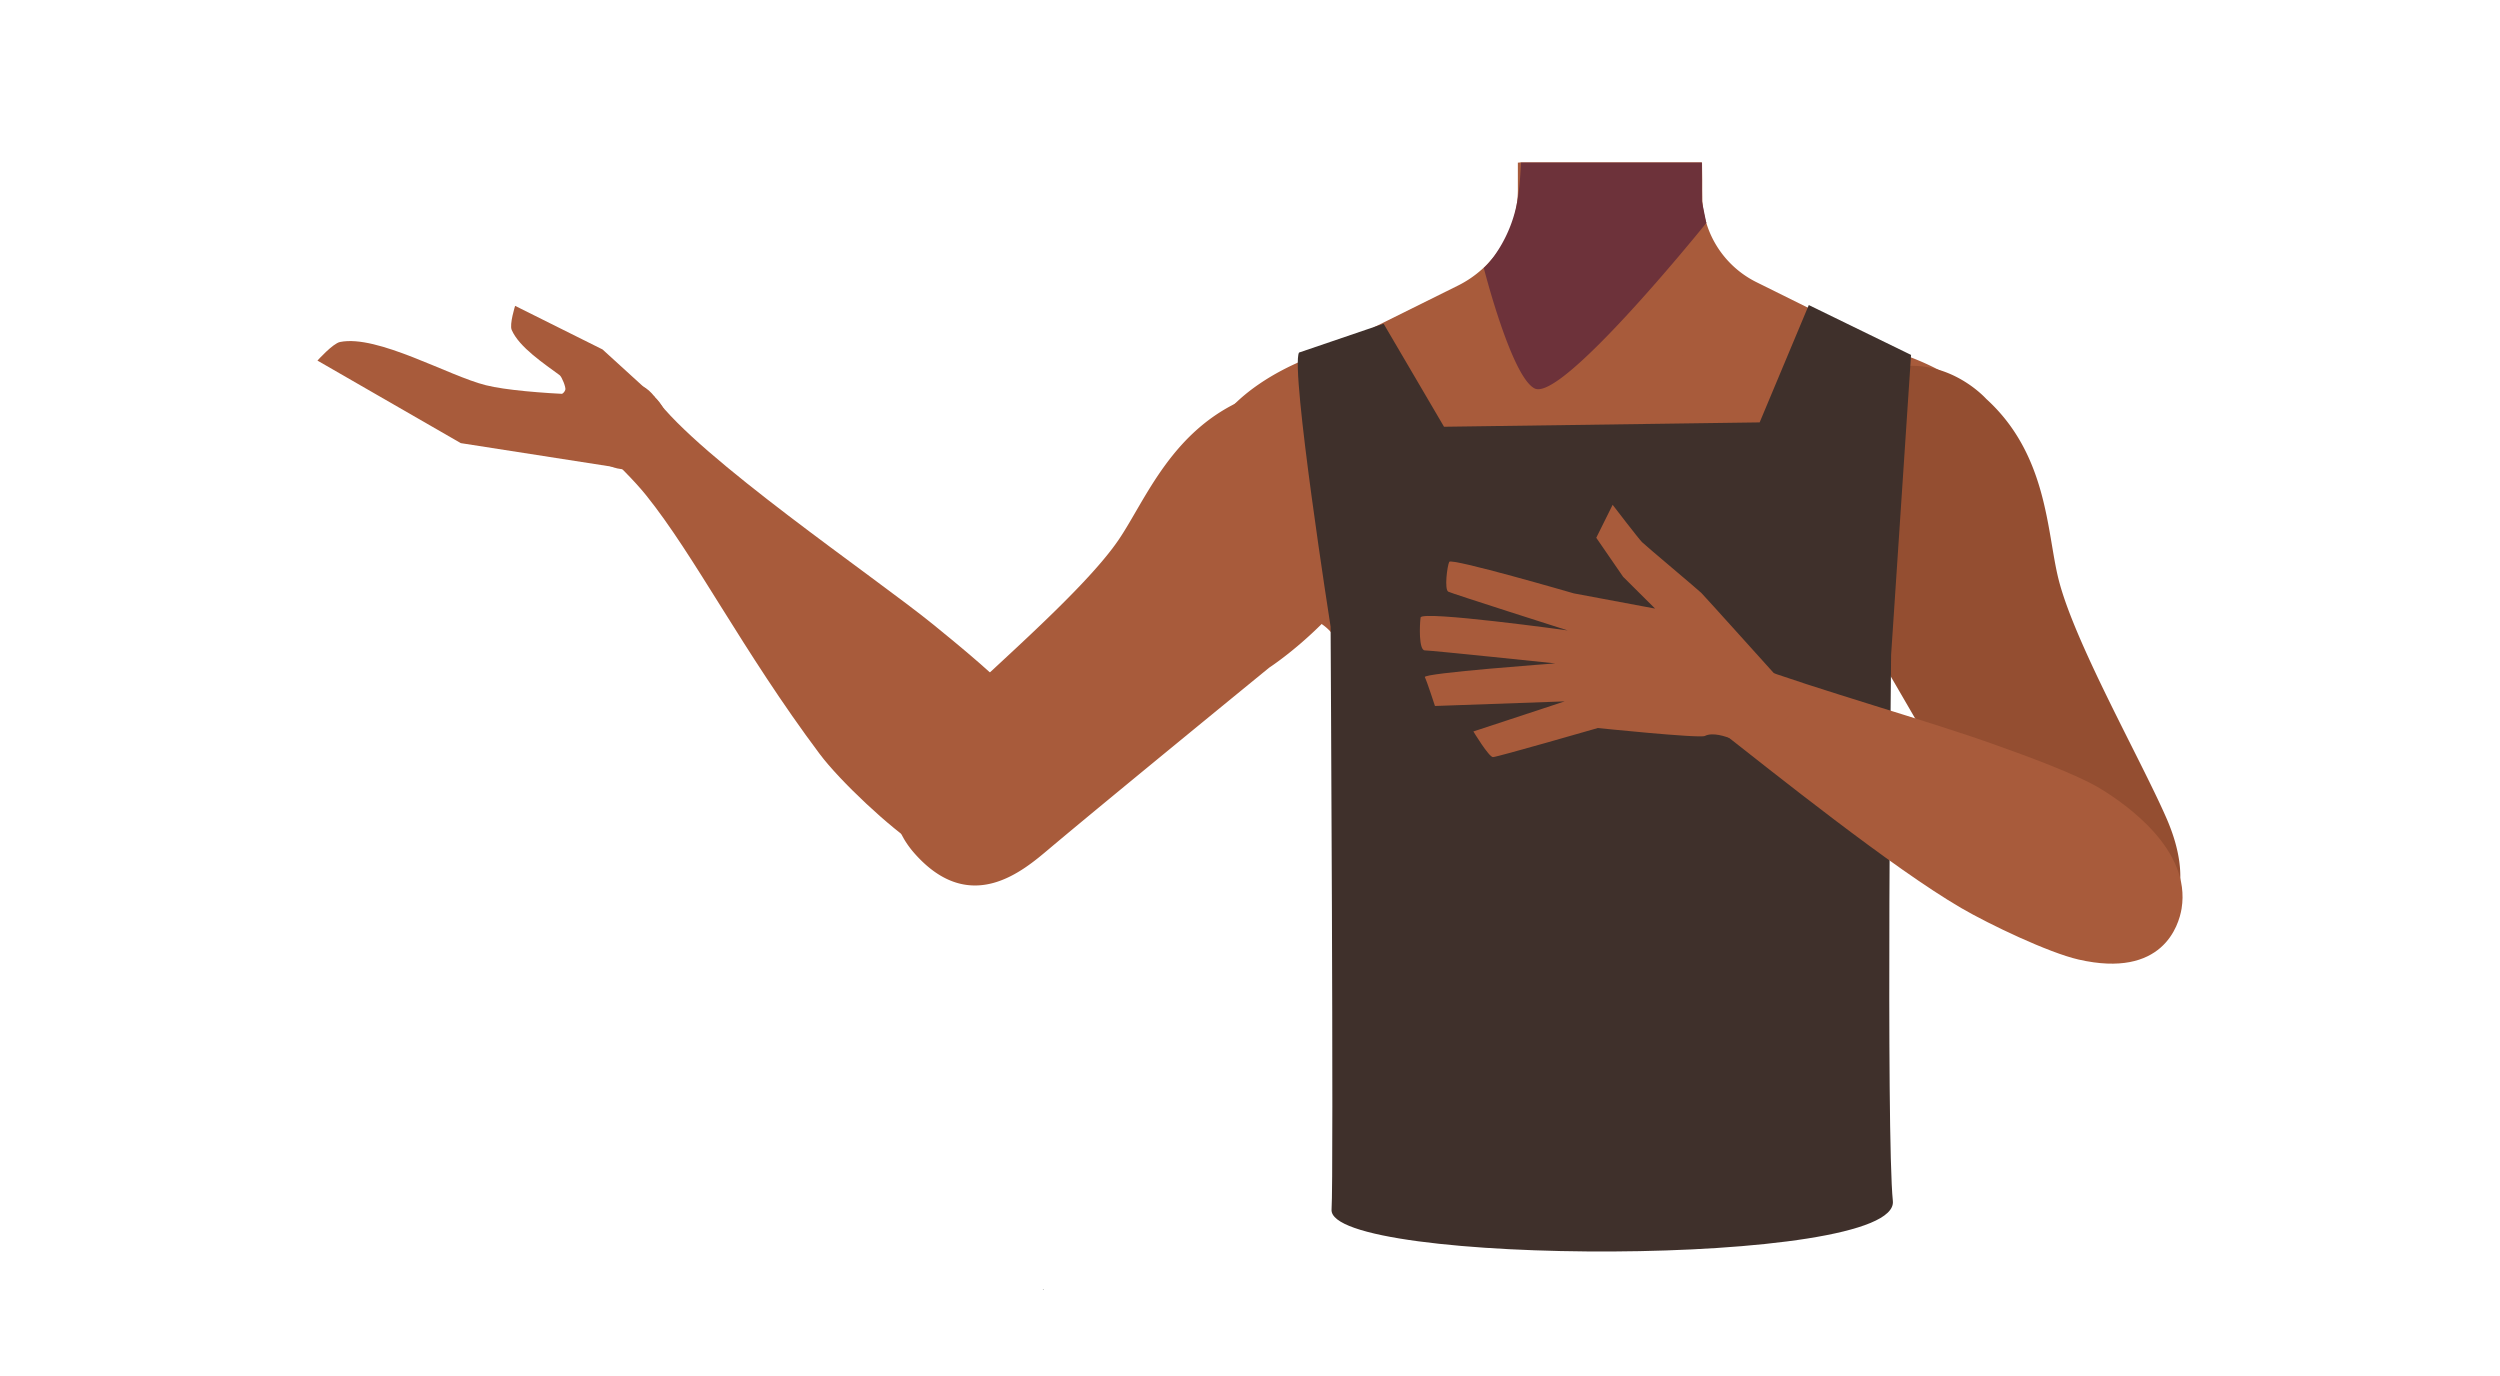 <svg xmlns="http://www.w3.org/2000/svg" viewBox="0 0 728 400.56"><defs><style>.cls-1{fill:#a85b3b;}.cls-2{fill:#6d323a;}.cls-3{fill:#944e31;}.cls-4{fill:#473415;}.cls-5{fill:#3f302b;}</style></defs><g id="Calque_7" data-name="Calque 7"><path class="cls-1" d="M190.71,115.66l-15.25-13.9L150,89.06s-1.69,5.38-1,7c2.19,5.1,9.58,9.92,14,13.22.59.43,1.87,3.56,1.62,4.25-1,2.85-7.38,2.23-7.38,2.23L176.19,124Z"/><path class="cls-1" d="M184.07,115.39l-5,20.65-44.89-7L92.44,105s4.49-5,6.57-5.41c10.87-2.23,31.71,9.91,42.45,12.58C153.05,115.1,184.07,115.39,184.07,115.39Z"/><ellipse class="cls-1" cx="182.42" cy="124.54" rx="12.15" ry="12.1" transform="translate(-25.04 200.35) rotate(-54.39)"/><path class="cls-1" d="M588.77,140.45c-.6,38.39-26.2,33.17-36.86,42.29-12.58,10.77-8.27,50-17.18,64-2.45,3.84-11.36,10.1-15.8,9.08-12.51-2.87-24-30.73-34.77-37.73-6.33-4.12-23.57-3.62-30.19,0-11.25,6.16-22.27,34.86-34.77,37.73-4.44,1-13.35-5.24-15.8-9.08-8.91-14-4.6-53.24-17.19-64-10.65-9.12-36.25-3.9-36.86-42.29-.41-26.59,35-37.34,35-37.34L424.49,83.2a31.4,31.4,0,0,0,7.1-4.82,29.11,29.11,0,0,0,2.29-2.29l.63-.71.05-.06a31.55,31.55,0,0,0,7.22-16.43A30.71,30.71,0,0,0,442,54.7l0-2.84,0-4.51h53.63l.06,5,0,1.5,0,3.21c0,.33,0,.67,0,1v0c0,.65.09,1.3.16,1.95a29.38,29.38,0,0,0,.93,4.57,28.5,28.5,0,0,0,14.7,17.59l40.53,20.1a27.41,27.41,0,0,0,3.16,1.33C561.91,106,589.14,117.11,588.77,140.45Z"/><path class="cls-1" d="M496.41,95.63l-27.5,32.5-14.8-17.69L441.72,95.63l.72-41.56,0-2.21.08-4.51h53v.23l.08,4.66v0l0,1.56.07,4.21v0l0,1.28.12,6.79Z"/><path class="cls-2" d="M496.91,64.88l-1,1.25c-5.16,6.33-28.83,35-41.79,44.31-3.2,2.29-5.74,3.39-7.2,2.69-6.76-3.26-14.84-35.1-14.84-35.1l.08-.07a21,21,0,0,0,1.73-1.87q.48-.57,1.05-1.32l.06-.08a39.39,39.39,0,0,0,6.66-15.16c0-.21.09-.42.13-.64.26-1.37.48-3,.66-4.82.07-.71.13-1.45.19-2.21.11-1.42.2-2.94.28-4.51h52.67v.23l0,4.28,0,6.72.15.76.14.67.93,4.57Z"/><path class="cls-3" d="M527.32,134.28c-1.24,27.65,17.9,53.46,17.9,53.46s31.33,53.82,41.49,71.91c4.79,8.53,14.46,26.49,36.08,15.13h0c17.82-9.36,11.79-28.11,8-36.71-7.68-17.5-26.93-51.34-31.42-69.7-3.35-13.67-3.17-36.06-21-52.23,0,0-13.18-14.83-31.9-7.64l-.74.29a28.68,28.68,0,0,0-18.37,25.49Z"/><path class="cls-1" d="M305.79,245.14c10.95-14.12-2.85-33.31-8.24-40s-19.11-17.84-25.84-23.32c-17.25-14-68.24-48.53-81-66.14-8.93-12.33-23,8.42-23,8.42s13.63,11.67,20.4,20.07c14.22,17.66,28.11,45.35,50.58,75.38,5.91,7.9,20.55,21.64,28.77,26.88C290.45,261.05,302.61,249.24,305.79,245.14Z"/><path class="cls-1" d="M405.15,150.61c-8.54,26.33-35.52,43.78-35.52,43.78s-48.23,39.39-64.09,52.77c-7.48,6.3-22.84,19.72-39.1,1.5h0c-13.4-15-1.17-30.46,5.39-37.19,13.33-13.69,43.24-38.62,53.88-54.23,7.93-11.63,15.63-32.65,38.05-41.52,0,0,17.55-9.27,32.55,4l.59.53a28.66,28.66,0,0,1,8.25,30.32Z"/><polygon points="303.71 375.51 303.81 375.48 303.71 375.42 303.71 375.51"/><polygon points="303.81 375.48 303.92 375.51 303.92 375.42 303.81 375.48"/><polygon points="303.71 375.51 303.81 375.48 303.71 375.42 303.71 375.51"/><polygon points="303.81 375.48 303.92 375.51 303.92 375.42 303.81 375.48"/><polygon class="cls-4" points="390.2 347.27 391.7 324.77 546.7 324.77 548.7 344.27 390.2 347.27"/><path class="cls-5" d="M378.27,102.67c-2.54,4.84,9.2,79.83,9.2,79.83s.93,161.23.28,169.69c-1.26,16.41,165.45,17.05,163.45-2.45s-.51-159-.51-159l5.81-87.39L526.72,88.83S512.41,123,512.41,123l-91.91,1.27-17.59-30Z"/><path class="cls-1" d="M635.28,264.58c2.8-17.21-16.24-30.35-23.35-34.75s-22.69-10-30.35-12.73C562,210,528.67,200.7,509.53,193.54,497,188.83,490.36,186,487,193.16c-3.05,6.53,7.94,15,12.23,18.34,17.62,13.82,51.82,41.24,71.88,52.92,8.24,4.8,25.44,13,34.17,15C629.74,285,634.46,269.58,635.28,264.58Z"/><path class="cls-1" d="M527.26,201.92l-10.5-5.66s-20.43-22.7-21.33-23.6-16.21-13.73-17.26-14.78S469.6,147,469.6,147l-4.77,9.6,7.82,11.36,9.31,9.26-23.67-4.43s-35.67-10.38-36.27-9.18-1.47,8.09-.27,8.69,34.77,11.28,34.77,11.28-42.54-5.87-42.84-3.77-.57,9.58,1.23,9.58,38,3.79,38,3.79-38.61,2.81-38,4,2.95,8.4,2.95,8.4l37.78-1.34L429.05,213s4.51,7.48,5.71,7.47S465.29,212,465.29,212s29.64,3.07,31.16,2.31c4.39-2.2,14.38,4.15,14.38,4.15Z"/></g></svg>
